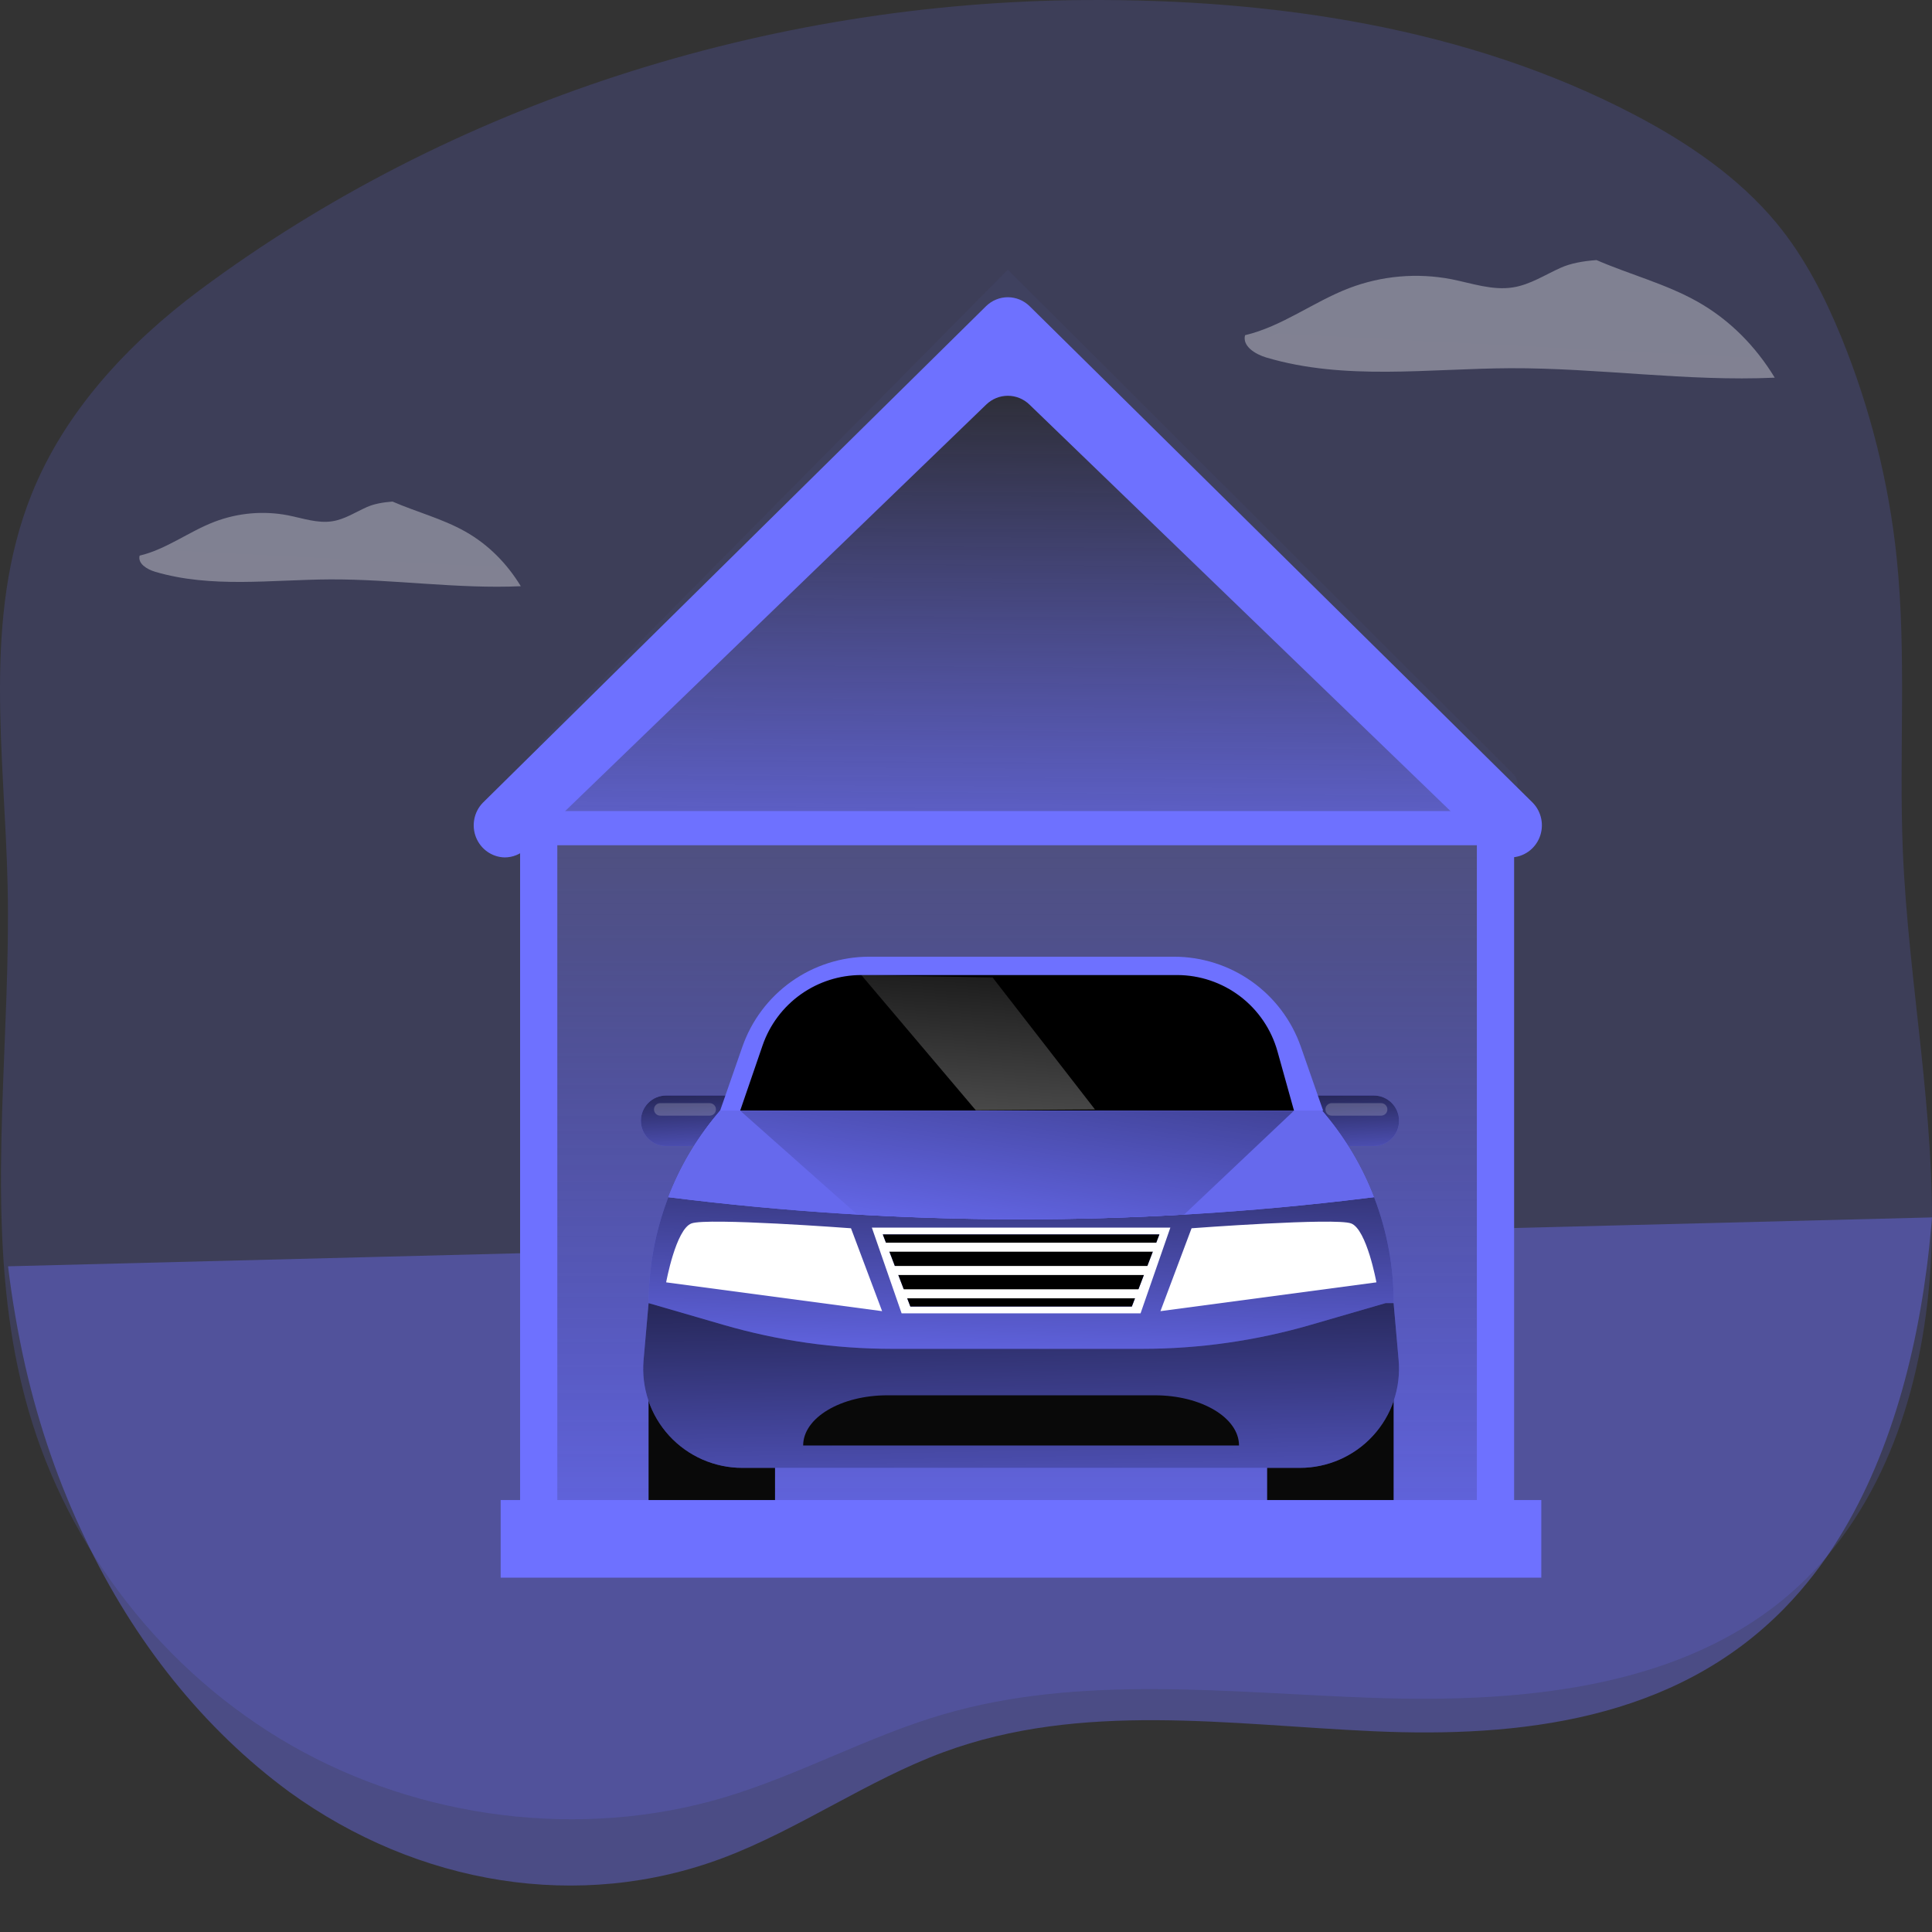 <svg width="208" height="208" viewBox="0 0 208 208" fill="none" xmlns="http://www.w3.org/2000/svg">
<rect x="0" y="0" width="208" height="208" fill="#333333" stroke="none"/>
<path opacity="0.18" d="M207.956 134.097C207.897 135.795 207.791 137.494 207.613 139.226C206.357 151.765 201.742 164.286 191.795 172.353C179.982 181.925 163.228 183.335 147.748 182.792C132.268 182.248 116.391 180.244 101.575 184.563C93.464 186.93 86.041 191.107 77.949 193.519C62.546 198.104 45.217 195.834 31.39 187.926C17.563 180.018 7.361 166.715 3.078 151.872C2.277 149.081 1.656 146.245 1.218 143.381C-1.223 127.7 1.17 111.397 0.821 95.405C0.513 81.191 -1.922 66.473 3.41 53.187C6.964 44.339 13.73 37.037 21.473 31.257C48.565 11.076 82.682 0.207 116.853 0.004C137.209 -0.121 158.015 2.981 175.877 12.31C181.682 15.339 187.198 19.103 191.28 24.039C194.319 27.73 196.487 32.01 198.27 36.38C201.355 43.968 203.348 51.92 204.195 60.02C205.285 70.543 204.426 81.163 204.864 91.72C205.474 105.884 208.389 119.939 207.956 134.097Z" fill="#6E71FF"/>
<path opacity="0.4" d="M208 131.067L207.928 131.915C206.876 144.041 203.855 156.102 197.975 165.596C196.27 168.367 194.309 170.893 192.13 173.126C180.274 185.288 163.458 187.078 147.922 186.388C132.385 185.698 116.45 183.152 101.579 188.639C93.439 191.645 85.989 196.953 77.866 200.017C62.407 205.843 45.015 202.959 31.137 192.911C22.008 186.203 14.437 176.799 9.137 165.581C6.362 159.782 4.21 153.578 2.733 147.119C1.93 143.573 1.306 139.97 0.866 136.331L79.513 134.325L208 131.067Z" fill="#6E71FF"/>
<path d="M56.07 63.111C49.264 63.42 42.409 62.351 35.57 62.378C29.234 62.406 22.745 63.354 16.67 61.547C15.823 61.293 14.81 60.676 15.031 59.82C17.908 59.138 20.331 57.23 23.099 56.172C25.623 55.211 28.366 54.972 31.019 55.482C32.603 55.797 34.198 56.37 35.793 56.117C37.111 55.907 38.262 55.146 39.475 54.602C40.239 54.254 41.208 54.077 42.261 54C44.826 55.114 47.638 55.844 50.079 57.219C52.603 58.641 54.596 60.691 56.07 63.111Z" fill="url(#paint0_linear)"/>
<path d="M191.07 40.661C181.612 41.09 172.087 39.604 162.584 39.642C153.78 39.681 144.762 40.998 136.32 38.487C135.144 38.134 133.736 37.276 134.043 36.088C138.041 35.14 141.407 32.488 145.255 31.018C148.761 29.683 152.573 29.351 156.259 30.06C158.461 30.497 160.677 31.294 162.893 30.941C164.725 30.649 166.325 29.593 168.01 28.836C169.071 28.353 170.418 28.106 171.881 28C175.446 29.547 179.353 30.562 182.745 32.473C186.252 34.45 189.022 37.298 191.07 40.661Z" fill="url(#paint1_linear)"/>
<path d="M60 89C58.895 89 58 89.895 58 91V165C58 166.105 58.895 167 60 167H159C160.105 167 161 166.105 161 165V91C161 89.895 160.105 89 159 89H60Z" fill="#6E71FF" stroke="#6E71FF" stroke-width="4" stroke-linecap="round" stroke-linejoin="round"/>
<path d="M60 89C58.895 89 58 89.895 58 91V165C58 166.105 58.895 167 60 167H159C160.105 167 161 166.105 161 165V91C161 89.895 160.105 89 159 89H60Z" fill="url(#paint2_linear)" stroke="#6E71FF" stroke-width="4" stroke-linecap="round" stroke-linejoin="round"/>
<path d="M69.827 150.219H83.44V161.95C83.44 162.361 83.359 162.767 83.202 163.146C83.045 163.525 82.815 163.87 82.525 164.16C82.234 164.45 81.89 164.681 81.511 164.838C81.131 164.995 80.725 165.076 80.315 165.076H72.953C72.542 165.076 72.136 164.995 71.757 164.838C71.377 164.681 71.033 164.45 70.743 164.16C70.452 163.87 70.222 163.525 70.065 163.146C69.908 162.767 69.827 162.361 69.827 161.95V150.219Z" fill="#090909"/>
<path d="M136.421 150.219H150.037V161.95C150.037 162.361 149.956 162.767 149.799 163.146C149.642 163.525 149.412 163.87 149.121 164.16C148.831 164.45 148.487 164.681 148.107 164.838C147.728 164.995 147.322 165.076 146.911 165.076H139.546C139.136 165.076 138.729 164.995 138.35 164.838C137.971 164.681 137.627 164.45 137.336 164.16C137.046 163.87 136.816 163.525 136.659 163.146C136.502 162.767 136.421 162.361 136.421 161.95V150.219Z" fill="#090909"/>
<path d="M71.718 123.38H78.177V117.944H71.718C70.997 117.944 70.306 118.231 69.796 118.74C69.286 119.25 69 119.941 69 120.662C69 121.383 69.286 122.074 69.796 122.584C70.306 123.093 70.997 123.38 71.718 123.38Z" fill="#6E71FF"/>
<path d="M71.718 123.38H78.177V117.944H71.718C70.997 117.944 70.306 118.231 69.796 118.74C69.286 119.25 69 119.941 69 120.662C69 121.383 69.286 122.074 69.796 122.584C70.306 123.093 70.997 123.38 71.718 123.38Z" fill="url(#paint3_linear)"/>
<path d="M147.904 123.38H141.445V117.944H147.904C148.625 117.944 149.317 118.231 149.826 118.74C150.336 119.25 150.622 119.941 150.622 120.662C150.622 121.383 150.336 122.074 149.826 122.584C149.317 123.093 148.625 123.38 147.904 123.38Z" fill="#6E71FF"/>
<path d="M147.904 123.38H141.445V117.944H147.904C148.625 117.944 149.317 118.231 149.826 118.74C150.336 119.25 150.622 119.941 150.622 120.662C150.622 121.383 150.336 122.074 149.826 122.584C149.317 123.093 148.625 123.38 147.904 123.38Z" fill="url(#paint4_linear)"/>
<path d="M71.953 128.888C70.553 132.525 69.837 136.388 69.839 140.284L87.564 149.153L130.49 149.238L150.048 140.284C150.049 136.388 149.332 132.525 147.934 128.888H71.953Z" fill="#6E71FF"/>
<path d="M71.953 128.888C70.553 132.525 69.837 136.388 69.839 140.284L87.564 149.153L130.49 149.238L150.048 140.284C150.049 136.388 149.332 132.525 147.934 128.888H71.953Z" fill="url(#paint5_linear)"/>
<path d="M126.386 103H93.583C90.579 103 87.65 103.935 85.201 105.675C82.753 107.415 80.906 109.874 79.919 112.711L77.527 119.575H142.451L140.056 112.711C139.069 109.873 137.222 107.413 134.772 105.673C132.322 103.932 129.391 102.998 126.386 103Z" fill="#6E71FF"/>
<path d="M139.314 119.575H79.686L82.102 112.542C82.866 110.331 84.301 108.414 86.206 107.057C88.111 105.701 90.393 104.973 92.732 104.974H126.712C129.165 104.974 131.55 105.777 133.504 107.259C135.457 108.742 136.872 110.823 137.532 113.185L139.314 119.575Z" fill="url(#paint6_linear)"/>
<path d="M71.953 128.888C96.888 132.029 122.116 132.064 147.059 128.994L147.911 128.888C146.684 125.702 144.951 122.736 142.777 120.104L142.333 119.566H77.528L77.081 120.104C74.91 122.737 73.178 125.703 71.953 128.888Z" fill="#6E71FF"/>
<path d="M71.953 128.888C96.888 132.029 122.116 132.064 147.059 128.994L147.911 128.888C146.684 125.702 144.951 122.736 142.777 120.104L142.333 119.566H77.528L77.081 120.104C74.91 122.737 73.178 125.703 71.953 128.888Z" fill="#6E71FF"/>
<path d="M71.953 128.888C96.888 132.029 122.116 132.064 147.059 128.994L147.911 128.888C146.684 125.702 144.951 122.736 142.777 120.104L142.333 119.566H77.528L77.081 120.104C74.91 122.737 73.178 125.703 71.953 128.888Z" fill="url(#paint7_linear)"/>
<path d="M150.577 146.43L150.037 140.293H149.173L141.12 142.631C135.221 144.345 129.108 145.216 122.965 145.216H96.035C89.892 145.216 83.78 144.345 77.881 142.631L69.828 140.293L69.287 146.43C69.158 147.903 69.336 149.388 69.811 150.789C70.287 152.19 71.048 153.477 72.047 154.568C73.047 155.66 74.262 156.531 75.616 157.127C76.97 157.723 78.434 158.031 79.913 158.031H139.951C141.431 158.031 142.894 157.723 144.248 157.127C145.602 156.531 146.818 155.66 147.817 154.568C148.816 153.477 149.578 152.19 150.053 150.789C150.528 149.388 150.707 147.903 150.577 146.43Z" fill="#6E71FF"/>
<path d="M150.577 146.43L150.037 140.293H149.173L141.12 142.631C135.221 144.345 129.108 145.216 122.965 145.216H96.035C89.892 145.216 83.78 144.345 77.881 142.631L69.828 140.293L69.287 146.43C69.158 147.903 69.336 149.388 69.811 150.789C70.287 152.19 71.048 153.477 72.047 154.568C73.047 155.66 74.262 156.531 75.616 157.127C76.97 157.723 78.434 158.031 79.913 158.031H139.951C141.431 158.031 142.894 157.723 144.248 157.127C145.602 156.531 146.818 155.66 147.817 154.568C148.816 153.477 149.578 152.19 150.053 150.789C150.528 149.388 150.707 147.903 150.577 146.43Z" fill="url(#paint8_linear)"/>
<path d="M109.932 132.167H93.864L97.068 141.395H109.932H122.793L126 132.167H109.932Z" fill="white"/>
<path d="M109.932 132.898H95.042L98.01 140.664H109.932H121.854L124.822 132.898H109.932Z" fill="#6E71FF"/>
<path d="M109.932 132.898H95.042L98.01 140.664H109.932H121.854L124.822 132.898H109.932Z" fill="url(#paint9_linear)"/>
<path d="M124.701 133.786H95.042V134.758H124.701V133.786Z" fill="white"/>
<path d="M123.874 136.295H96.002V137.268H123.874V136.295Z" fill="white"/>
<path d="M122.817 138.805H96.682V139.777H122.817V138.805Z" fill="white"/>
<path d="M133.407 155.621H86.469C86.469 152.638 90.527 150.219 95.528 150.219H124.333C129.339 150.219 133.392 152.634 133.392 155.621H133.407Z" fill="#090909"/>
<path d="M127.479 130.766L139.314 119.575H79.684L92.276 130.748C104 131.435 115.754 131.441 127.479 130.766Z" fill="#6E71FF"/>
<path d="M127.479 130.766L139.314 119.575H79.684L92.276 130.748C104 131.435 115.754 131.441 127.479 130.766Z" fill="url(#paint10_linear)"/>
<path opacity="0.2" d="M76.407 120.112H71.084C70.905 120.112 70.734 120.042 70.607 119.915C70.481 119.789 70.41 119.618 70.41 119.439C70.41 119.26 70.481 119.089 70.607 118.963C70.734 118.837 70.905 118.766 71.084 118.766H76.407C76.586 118.766 76.757 118.837 76.883 118.963C77.01 119.089 77.081 119.26 77.081 119.439C77.081 119.618 77.01 119.789 76.883 119.915C76.757 120.042 76.586 120.112 76.407 120.112Z" fill="white"/>
<path opacity="0.2" d="M148.692 120.112H143.369C143.19 120.112 143.019 120.042 142.893 119.915C142.766 119.789 142.695 119.618 142.695 119.439C142.695 119.26 142.766 119.089 142.893 118.963C143.019 118.837 143.19 118.766 143.369 118.766H148.692C148.781 118.766 148.868 118.783 148.95 118.817C149.032 118.851 149.106 118.9 149.169 118.963C149.231 119.025 149.281 119.1 149.315 119.181C149.348 119.263 149.366 119.351 149.366 119.439C149.366 119.528 149.348 119.615 149.315 119.697C149.281 119.778 149.231 119.853 149.169 119.915C149.106 119.978 149.032 120.027 148.95 120.061C148.868 120.095 148.781 120.112 148.692 120.112Z" fill="white"/>
<path d="M91.618 132.236C91.618 132.236 76.118 131.074 74.436 131.717C72.754 132.36 71.718 138.058 71.718 138.058L94.969 141.16L91.618 132.236Z" fill="white"/>
<path d="M128.285 132.236C128.285 132.236 143.789 131.074 145.468 131.717C147.147 132.36 148.185 138.058 148.185 138.058L124.934 141.16L128.285 132.236Z" fill="white"/>
<path d="M94.915 117.002C95.208 117.171 95.54 117.26 95.879 117.26C96.217 117.26 96.549 117.171 96.842 117.002C96.974 116.93 97.086 116.827 97.168 116.7C97.261 116.503 97.291 116.282 97.256 116.066C97.264 115.845 97.189 115.629 97.044 115.462C96.909 115.356 96.749 115.286 96.579 115.26C96.059 115.138 95.522 115.107 94.991 115.166C94.752 115.175 94.522 115.255 94.33 115.396C94.269 115.473 94.227 115.563 94.206 115.658C94.186 115.754 94.188 115.854 94.212 115.948C94.243 116.166 94.322 116.373 94.444 116.556C94.565 116.738 94.727 116.891 94.915 117.002Z" fill="url(#paint11_linear)"/>
<path d="M99.118 111.132C99.076 111.216 99.015 111.289 98.94 111.346C98.856 111.049 98.744 110.761 98.605 110.485L97.847 108.849C97.996 108.77 98.157 108.717 98.324 108.692C98.548 108.654 98.778 108.707 98.964 108.837C99.091 108.946 99.18 109.091 99.221 109.253C99.286 109.51 99.318 109.774 99.314 110.038C99.358 110.414 99.29 110.794 99.118 111.132Z" fill="url(#paint12_linear)"/>
<path d="M98.75 108.613C98.46 108.721 98.19 108.875 97.95 109.069C97.914 108.996 97.88 108.921 97.847 108.848C97.847 108.848 97.847 108.848 97.847 108.87C97.812 108.903 97.768 108.927 97.72 108.939C97.424 109.037 97.121 109.114 96.814 109.169C96.411 109.218 96.002 109.193 95.607 109.096C95.271 109.012 94.927 108.761 94.571 108.773H94.519C94.519 108.725 94.559 108.673 94.577 108.619C94.749 108.133 94.864 107.713 95.501 107.562C95.876 107.481 96.267 107.513 96.624 107.653C96.951 107.815 97.294 107.94 97.648 108.027C97.868 108.033 98.087 108.057 98.303 108.1C98.418 108.135 98.52 108.202 98.599 108.293C98.678 108.384 98.73 108.494 98.75 108.613Z" fill="url(#paint13_linear)"/>
<path d="M92.731 104.974L105.055 119.532L117.886 119.445L106.864 105.234L92.731 104.974Z" fill="url(#paint14_linear)"/>
<g style="mix-blend-mode:multiply" opacity="0.2">
<g style="mix-blend-mode:multiply" opacity="0.2">
<path d="M108.503 29.028L57.953 80.171V88.311L108.503 39.687L161.902 91.05V85.932C162.2 85.934 162.491 85.844 162.738 85.675C162.985 85.506 163.176 85.265 163.286 84.984C163.396 84.703 163.419 84.395 163.353 84.1C163.288 83.805 163.136 83.537 162.917 83.331L108.503 29.028Z" fill="#6E71FF"/>
</g>
</g>
<path d="M165.937 161.496H53.903V169.852H165.937V161.496Z" fill="#6E71FF"/>
<path d="M56.421 87.322L107.282 37L162.373 87.322H56.421Z" fill="#6E71FF"/>
<path d="M56.421 87.322L107.282 37L162.373 87.322H56.421Z" fill="url(#paint15_linear)"/>
<path d="M106.151 32.971L51.975 86.431C51.51 86.912 51.194 87.521 51.065 88.182C50.936 88.844 51 89.529 51.25 90.154C51.5 90.778 51.925 91.315 52.471 91.698C53.018 92.082 53.663 92.294 54.327 92.31C55.196 92.311 56.031 91.972 56.659 91.363L106.179 43.554C106.805 42.948 107.638 42.609 108.503 42.609C109.369 42.609 110.202 42.948 110.828 43.554L160.348 91.363C160.974 91.971 161.806 92.31 162.673 92.31C163.337 92.294 163.982 92.082 164.529 91.698C165.075 91.315 165.5 90.778 165.75 90.154C166 89.529 166.064 88.844 165.935 88.182C165.806 87.521 165.49 86.912 165.025 86.431L110.855 32.971C110.226 32.349 109.382 32 108.503 32C107.625 32 106.781 32.349 106.151 32.971Z" fill="#6E71FF"/>
<defs>
<linearGradient id="paint0_linear" x1="21863" y1="1017.04" x2="21788.7" y2="2485.32" gradientUnits="userSpaceOnUse">
<stop stop-color="white" stop-opacity="0.27"/>
<stop offset="0.95" stop-color="white"/>
</linearGradient>
<linearGradient id="paint1_linear" x1="30493.5" y1="1366.21" x2="30390.3" y2="3406.51" gradientUnits="userSpaceOnUse">
<stop stop-color="white" stop-opacity="0.27"/>
<stop offset="0.95" stop-color="white"/>
</linearGradient>
<linearGradient id="paint2_linear" x1="109" y1="43.171" x2="109" y2="183.5" gradientUnits="userSpaceOnUse">
<stop stop-color="#5C5C5C"/>
<stop offset="1" stop-color="#070707" stop-opacity="0"/>
</linearGradient>
<linearGradient id="paint3_linear" x1="73.231" y1="111.757" x2="74.133" y2="130.748" gradientUnits="userSpaceOnUse">
<stop offset="0.01"/>
<stop offset="0.83" stop-opacity="0.07"/>
<stop offset="1" stop-opacity="0"/>
</linearGradient>
<linearGradient id="paint4_linear" x1="145.676" y1="111.757" x2="146.579" y2="130.748" gradientUnits="userSpaceOnUse">
<stop offset="0.01"/>
<stop offset="0.83" stop-opacity="0.07"/>
<stop offset="1" stop-opacity="0"/>
</linearGradient>
<linearGradient id="paint5_linear" x1="109.719" y1="104.521" x2="107.989" y2="157.635" gradientUnits="userSpaceOnUse">
<stop offset="0.01"/>
<stop offset="0.83" stop-opacity="0.07"/>
<stop offset="1" stop-opacity="0"/>
</linearGradient>
<linearGradient id="paint6_linear" x1="13273.9" y1="833.381" x2="13184.9" y2="6128.63" gradientUnits="userSpaceOnUse">
<stop offset="0.01"/>
<stop offset="0.83" stop-opacity="0.07"/>
<stop offset="1" stop-opacity="0"/>
</linearGradient>
<linearGradient id="paint7_linear" x1="115.353" y1="69.178" x2="106.116" y2="114.476" gradientUnits="userSpaceOnUse">
<stop stop-opacity="0"/>
<stop offset="0.01"/>
<stop offset="0.83" stop-opacity="0.07"/>
</linearGradient>
<linearGradient id="paint8_linear" x1="106.759" y1="120.102" x2="107.846" y2="182.197" gradientUnits="userSpaceOnUse">
<stop offset="0.01"/>
<stop offset="0.83" stop-opacity="0.07"/>
<stop offset="1" stop-opacity="0"/>
</linearGradient>
<linearGradient id="paint9_linear" x1="6406.08" y1="1300.07" x2="6412.14" y2="1875.83" gradientUnits="userSpaceOnUse">
<stop offset="0.01"/>
<stop offset="0.83" stop-opacity="0.07"/>
<stop offset="1" stop-opacity="0"/>
</linearGradient>
<linearGradient id="paint10_linear" x1="115.097" y1="80.703" x2="105.542" y2="145.56" gradientUnits="userSpaceOnUse">
<stop offset="0.01"/>
<stop offset="0.83" stop-opacity="0.07"/>
<stop offset="1" stop-opacity="0"/>
</linearGradient>
<linearGradient id="paint11_linear" x1="616.167" y1="386.702" x2="614.594" y2="415.885" gradientUnits="userSpaceOnUse">
<stop offset="0.01"/>
<stop offset="0.83" stop-opacity="0.07"/>
<stop offset="1" stop-opacity="0"/>
</linearGradient>
<linearGradient id="paint12_linear" x1="375.66" y1="416.128" x2="354.902" y2="417.633" gradientUnits="userSpaceOnUse">
<stop offset="0.01"/>
<stop offset="0.83" stop-opacity="0.07"/>
<stop offset="1" stop-opacity="0"/>
</linearGradient>
<linearGradient id="paint13_linear" x1="817.949" y1="308.578" x2="818.907" y2="287.083" gradientUnits="userSpaceOnUse">
<stop offset="0.01"/>
<stop offset="0.83" stop-opacity="0.07"/>
<stop offset="1" stop-opacity="0"/>
</linearGradient>
<linearGradient id="paint14_linear" x1="106.568" y1="93.907" x2="100.516" y2="181.956" gradientUnits="userSpaceOnUse">
<stop offset="0.02" stop-color="white" stop-opacity="0"/>
<stop offset="0.39" stop-color="white" stop-opacity="0.39"/>
<stop offset="1" stop-color="white"/>
</linearGradient>
<linearGradient id="paint15_linear" x1="110.136" y1="37" x2="109.678" y2="107.498" gradientUnits="userSpaceOnUse">
<stop stop-color="#282828"/>
<stop offset="1" stop-color="#313131" stop-opacity="0"/>
</linearGradient>
</defs>
</svg>
